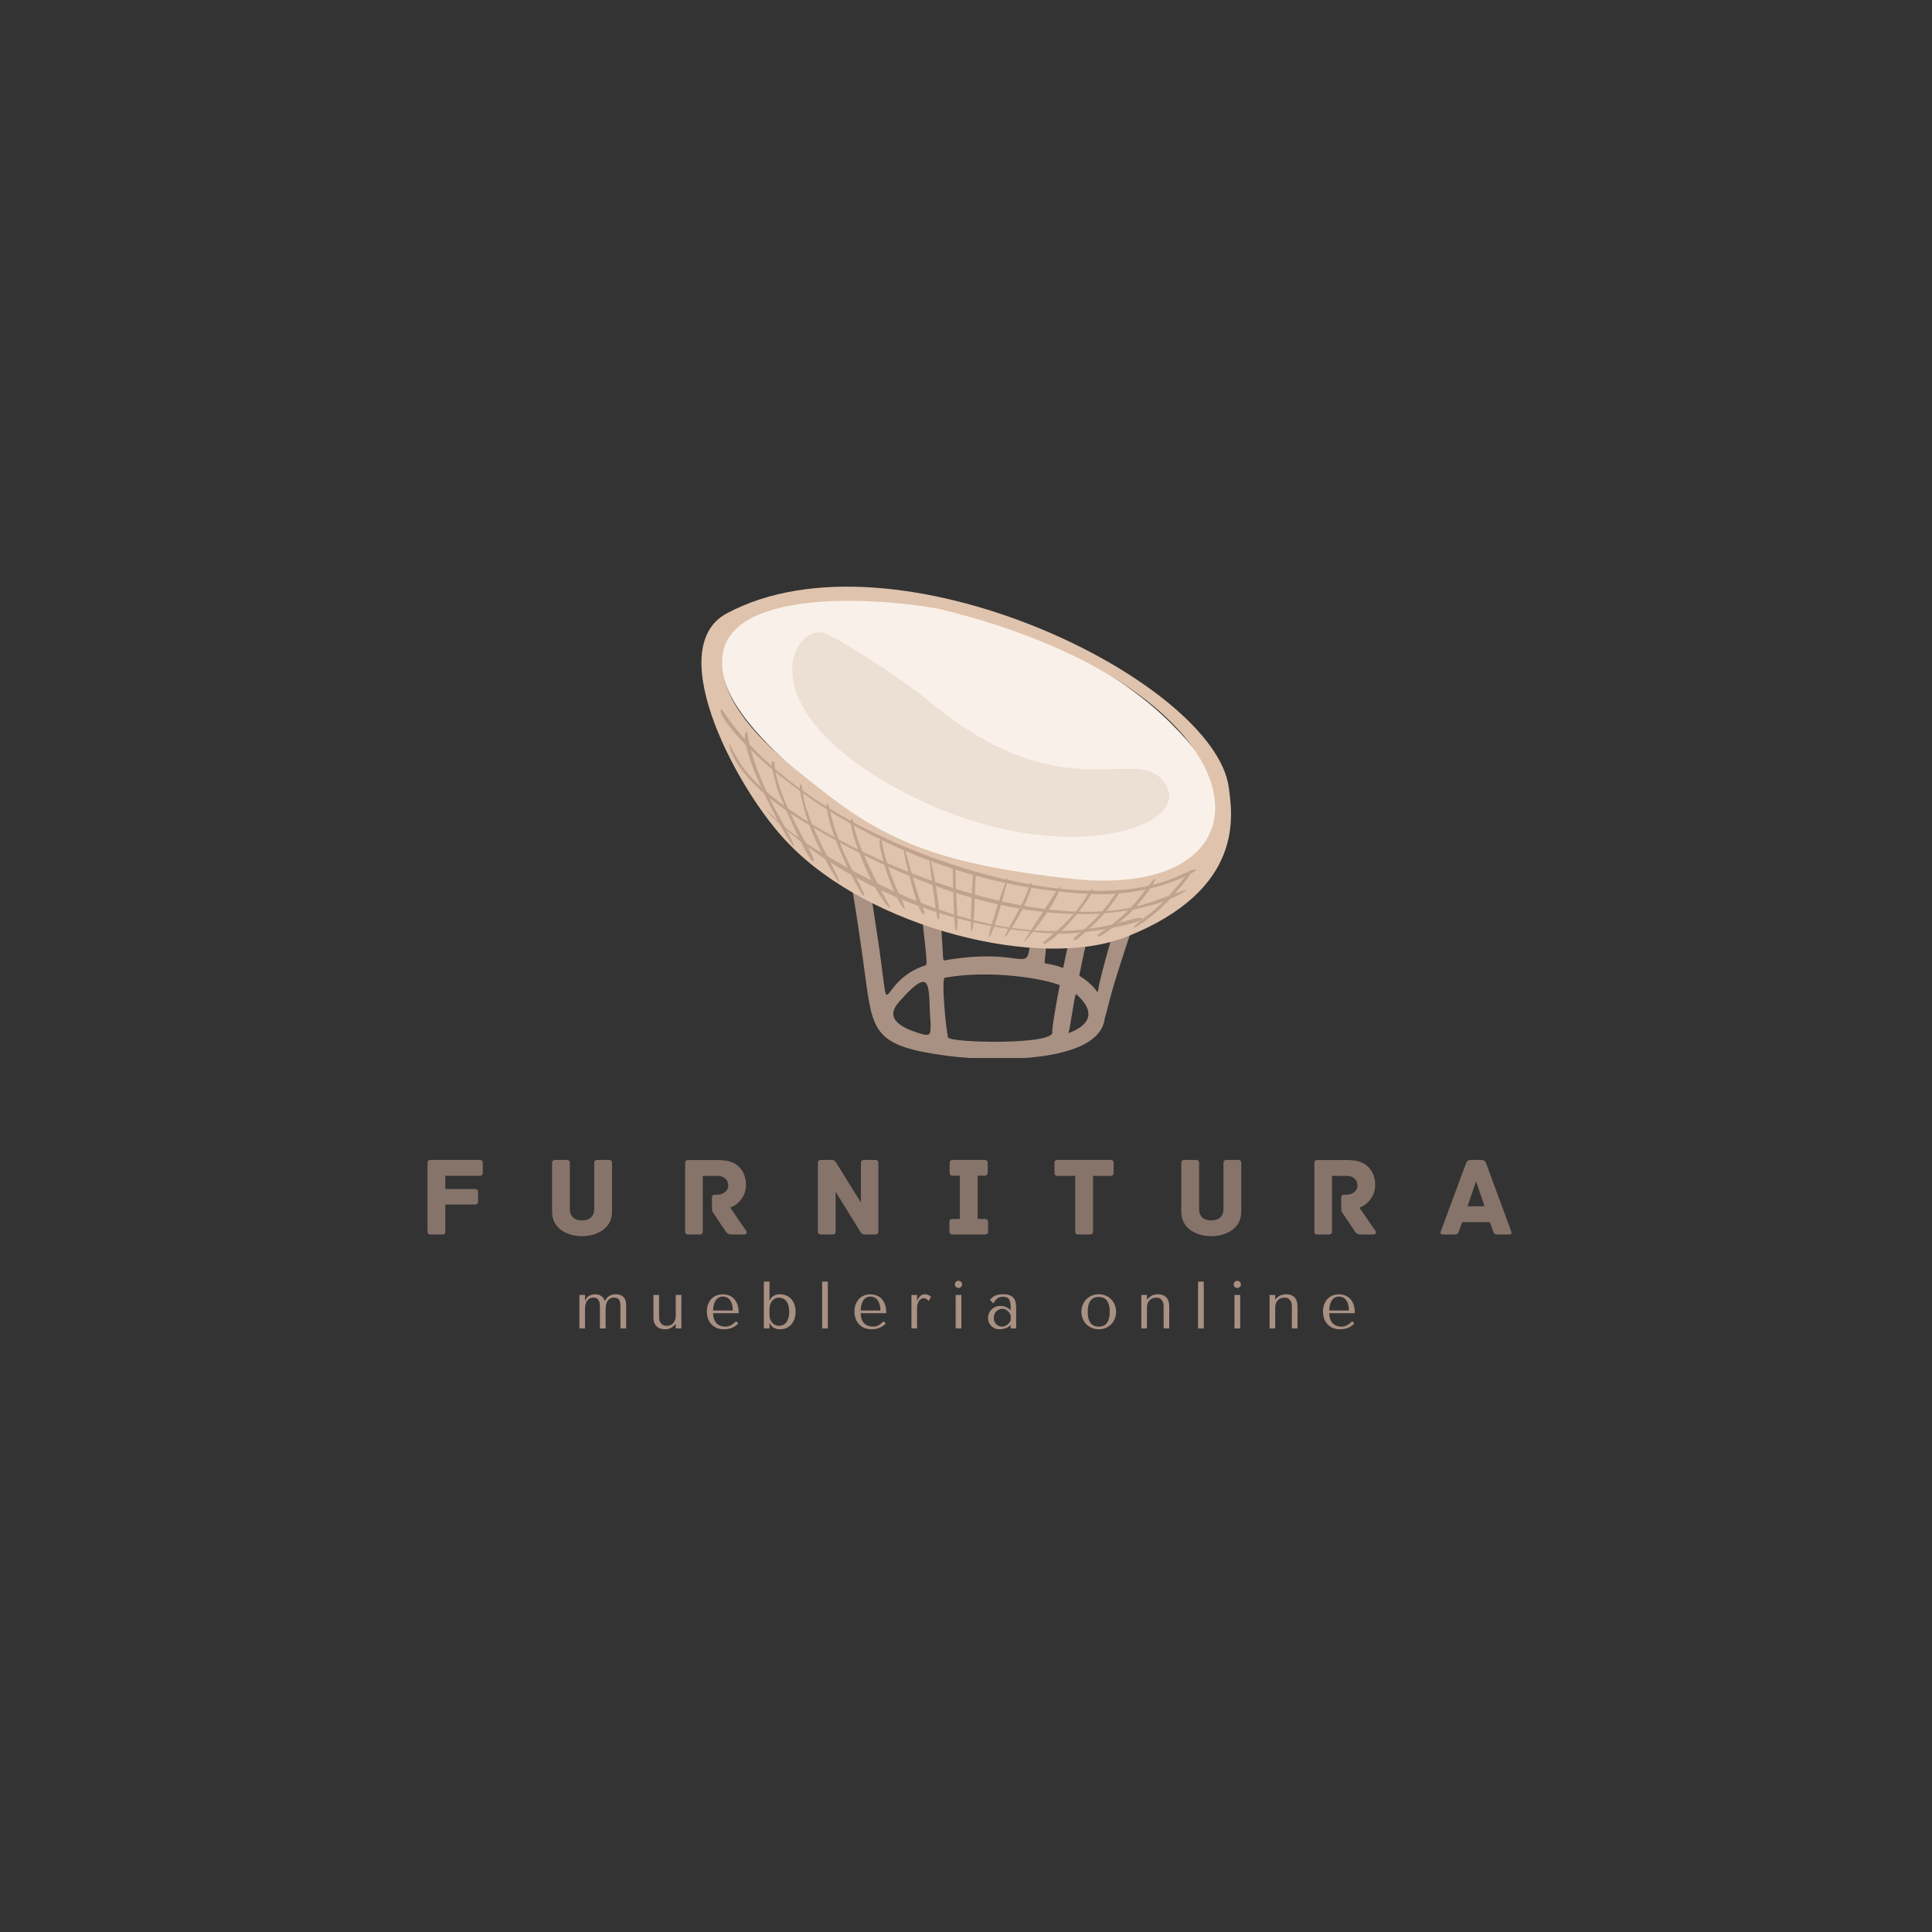 <?xml version="1.0" encoding="UTF-8"?>
<svg xmlns="http://www.w3.org/2000/svg" xmlns:xlink="http://www.w3.org/1999/xlink" width="375pt" height="375pt" viewBox="0 0 375 375" version="1.2">
<rect x="0" y="0" width="375" height="375" fill="#333333" stroke="none"/>
<defs>
<g>
<symbol overflow="visible" id="glyph1-0">
<path style="stroke:none;" d=""/>
</symbol>
<symbol overflow="visible" id="glyph1-1">
<path style="stroke:none;" d="M 2.141 0 L 2.141 -3.703 C 2.141 -3.859 2.148 -4.062 2.172 -4.312 C 2.203 -4.57 2.27 -4.828 2.375 -5.078 C 2.488 -5.328 2.656 -5.539 2.875 -5.719 C 3.102 -5.895 3.422 -5.984 3.828 -5.984 C 4.129 -5.984 4.359 -5.914 4.516 -5.781 C 4.68 -5.656 4.801 -5.492 4.875 -5.297 C 4.945 -5.109 4.988 -4.91 5 -4.703 C 5.02 -4.492 5.031 -4.312 5.031 -4.156 L 5.031 0 L 6.141 0 L 6.141 -3.703 C 6.141 -3.891 6.156 -4.113 6.188 -4.375 C 6.219 -4.645 6.289 -4.895 6.406 -5.125 C 6.52 -5.363 6.68 -5.566 6.891 -5.734 C 7.109 -5.898 7.398 -5.984 7.766 -5.984 C 8.023 -5.984 8.238 -5.941 8.406 -5.859 C 8.57 -5.785 8.703 -5.672 8.797 -5.516 C 8.891 -5.359 8.945 -5.164 8.969 -4.938 C 9 -4.719 9.016 -4.457 9.016 -4.156 L 9.016 0 L 10.125 0 L 10.125 -4.531 C 10.125 -4.738 10.102 -4.961 10.062 -5.203 C 10.02 -5.453 9.926 -5.68 9.781 -5.891 C 9.633 -6.109 9.426 -6.285 9.156 -6.422 C 8.883 -6.566 8.523 -6.641 8.078 -6.641 C 7.941 -6.641 7.785 -6.625 7.609 -6.594 C 7.441 -6.57 7.258 -6.52 7.062 -6.438 C 6.875 -6.352 6.691 -6.227 6.516 -6.062 C 6.336 -5.895 6.188 -5.676 6.062 -5.406 L 5.969 -5.406 C 5.914 -5.539 5.844 -5.68 5.75 -5.828 C 5.656 -5.973 5.531 -6.102 5.375 -6.219 C 5.227 -6.344 5.051 -6.441 4.844 -6.516 C 4.645 -6.598 4.406 -6.641 4.125 -6.641 C 3.988 -6.641 3.828 -6.625 3.641 -6.594 C 3.461 -6.562 3.281 -6.504 3.094 -6.422 C 2.914 -6.336 2.75 -6.219 2.594 -6.062 C 2.438 -5.906 2.305 -5.703 2.203 -5.453 L 2.141 -5.453 L 2.141 -6.5 L 1.047 -6.5 L 1.047 0 Z M 2.141 0 "/>
</symbol>
<symbol overflow="visible" id="glyph1-2">
<path style="stroke:none;" d="M 1.047 -6.5 L 1.047 -2.281 C 1.047 -2.125 1.055 -1.906 1.078 -1.625 C 1.109 -1.352 1.195 -1.082 1.344 -0.812 C 1.5 -0.551 1.734 -0.32 2.047 -0.125 C 2.359 0.062 2.801 0.156 3.375 0.156 C 3.625 0.164 3.898 0.113 4.203 0 C 4.504 -0.102 4.805 -0.305 5.109 -0.609 L 5.312 -0.812 L 5.375 -0.812 L 5.375 0 L 6.469 0 L 6.469 -6.5 L 5.375 -6.5 L 5.375 -2.469 C 5.375 -2.133 5.32 -1.844 5.219 -1.594 C 5.125 -1.352 5 -1.148 4.844 -0.984 C 4.688 -0.828 4.504 -0.707 4.297 -0.625 C 4.086 -0.551 3.875 -0.516 3.656 -0.516 C 3.289 -0.516 3.004 -0.586 2.797 -0.734 C 2.598 -0.879 2.445 -1.047 2.344 -1.234 C 2.25 -1.422 2.191 -1.609 2.172 -1.797 C 2.148 -1.984 2.141 -2.117 2.141 -2.203 L 2.141 -6.5 Z M 1.047 -6.5 "/>
</symbol>
<symbol overflow="visible" id="glyph1-3">
<path style="stroke:none;" d="M 6.812 -2.969 L 6.812 -3.234 C 6.812 -3.816 6.727 -4.316 6.562 -4.734 C 6.395 -5.16 6.172 -5.516 5.891 -5.797 C 5.609 -6.078 5.281 -6.285 4.906 -6.422 C 4.539 -6.555 4.148 -6.625 3.734 -6.625 C 3.285 -6.625 2.875 -6.547 2.5 -6.391 C 2.133 -6.242 1.812 -6.023 1.531 -5.734 C 1.258 -5.441 1.047 -5.086 0.891 -4.672 C 0.734 -4.266 0.656 -3.801 0.656 -3.281 C 0.656 -2.852 0.719 -2.43 0.844 -2.016 C 0.977 -1.609 1.18 -1.238 1.453 -0.906 C 1.734 -0.582 2.082 -0.32 2.5 -0.125 C 2.926 0.062 3.422 0.156 3.984 0.156 C 4.547 0.156 5.062 0.062 5.531 -0.125 C 6 -0.32 6.406 -0.602 6.75 -0.969 L 6.328 -1.391 C 6.148 -1.234 5.977 -1.086 5.812 -0.953 C 5.656 -0.828 5.492 -0.719 5.328 -0.625 C 5.16 -0.539 4.988 -0.473 4.812 -0.422 C 4.633 -0.379 4.438 -0.359 4.219 -0.359 C 3.977 -0.359 3.723 -0.395 3.453 -0.469 C 3.18 -0.539 2.926 -0.672 2.688 -0.859 C 2.457 -1.055 2.266 -1.32 2.109 -1.656 C 1.953 -2 1.875 -2.438 1.875 -2.969 Z M 1.875 -3.484 C 1.875 -3.828 1.91 -4.16 1.984 -4.484 C 2.055 -4.816 2.164 -5.109 2.312 -5.359 C 2.469 -5.609 2.66 -5.805 2.891 -5.953 C 3.129 -6.109 3.41 -6.188 3.734 -6.188 C 4.348 -6.188 4.828 -5.945 5.172 -5.469 C 5.516 -4.988 5.688 -4.328 5.688 -3.484 Z M 1.875 -3.484 "/>
</symbol>
<symbol overflow="visible" id="glyph1-4">
<path style="stroke:none;" d="M 1.047 -9.094 L 2.141 -9.094 L 2.141 -5.438 L 2.203 -5.438 C 2.285 -5.656 2.395 -5.844 2.531 -6 C 2.676 -6.156 2.836 -6.281 3.016 -6.375 C 3.203 -6.469 3.395 -6.535 3.594 -6.578 C 3.801 -6.617 4.008 -6.641 4.219 -6.641 C 4.656 -6.641 5.055 -6.555 5.422 -6.391 C 5.785 -6.234 6.098 -6.008 6.359 -5.719 C 6.629 -5.426 6.836 -5.07 6.984 -4.656 C 7.129 -4.238 7.203 -3.773 7.203 -3.266 C 7.203 -2.742 7.129 -2.27 6.984 -1.844 C 6.836 -1.426 6.629 -1.066 6.359 -0.766 C 6.098 -0.473 5.785 -0.242 5.422 -0.078 C 5.055 0.078 4.656 0.156 4.219 0.156 C 3.188 0.156 2.516 -0.242 2.203 -1.047 L 2.141 -1.047 L 2.141 0 L 1.047 0 Z M 2.141 -2.594 C 2.141 -2.312 2.188 -2.039 2.281 -1.781 C 2.375 -1.531 2.5 -1.312 2.656 -1.125 C 2.82 -0.938 3.016 -0.785 3.234 -0.672 C 3.461 -0.566 3.703 -0.516 3.953 -0.516 C 4.223 -0.516 4.477 -0.562 4.719 -0.656 C 4.969 -0.758 5.18 -0.922 5.359 -1.141 C 5.547 -1.359 5.691 -1.641 5.797 -1.984 C 5.91 -2.336 5.969 -2.754 5.969 -3.234 C 5.969 -3.734 5.91 -4.156 5.797 -4.5 C 5.691 -4.844 5.547 -5.125 5.359 -5.344 C 5.172 -5.57 4.957 -5.734 4.719 -5.828 C 4.477 -5.93 4.223 -5.984 3.953 -5.984 C 3.711 -5.984 3.484 -5.93 3.266 -5.828 C 3.047 -5.734 2.852 -5.586 2.688 -5.391 C 2.52 -5.191 2.383 -4.953 2.281 -4.672 C 2.188 -4.398 2.141 -4.086 2.141 -3.734 Z M 2.141 -2.594 "/>
</symbol>
<symbol overflow="visible" id="glyph1-5">
<path style="stroke:none;" d="M 2.406 -9.094 L 1.297 -9.094 L 1.297 0 L 2.406 0 Z M 2.406 -9.094 "/>
</symbol>
<symbol overflow="visible" id="glyph1-6">
<path style="stroke:none;" d="M 1.047 -6.5 L 1.047 0 L 2.141 0 L 2.141 -3.922 C 2.141 -4.273 2.18 -4.578 2.266 -4.828 C 2.348 -5.078 2.453 -5.281 2.578 -5.438 C 2.711 -5.594 2.859 -5.703 3.016 -5.766 C 3.172 -5.836 3.32 -5.875 3.469 -5.875 C 3.664 -5.875 3.848 -5.805 4.016 -5.672 C 4.191 -5.547 4.316 -5.426 4.391 -5.312 L 4.844 -6.125 C 4.758 -6.227 4.66 -6.312 4.547 -6.375 C 4.441 -6.445 4.332 -6.504 4.219 -6.547 C 4.113 -6.586 4.016 -6.613 3.922 -6.625 C 3.836 -6.633 3.773 -6.641 3.734 -6.641 C 3.367 -6.641 3.062 -6.539 2.812 -6.344 C 2.57 -6.145 2.375 -5.848 2.219 -5.453 L 2.141 -5.453 L 2.141 -6.5 Z M 1.047 -6.5 "/>
</symbol>
<symbol overflow="visible" id="glyph1-7">
<path style="stroke:none;" d="M 1.453 -6.5 L 1.453 0 L 2.562 0 L 2.562 -6.5 Z M 1.297 -8.547 C 1.297 -8.359 1.363 -8.195 1.5 -8.062 C 1.645 -7.926 1.812 -7.859 2 -7.859 C 2.188 -7.859 2.348 -7.926 2.484 -8.062 C 2.629 -8.195 2.703 -8.359 2.703 -8.547 C 2.703 -8.742 2.629 -8.91 2.484 -9.047 C 2.348 -9.18 2.188 -9.25 2 -9.25 C 1.812 -9.25 1.645 -9.18 1.5 -9.047 C 1.363 -8.91 1.297 -8.742 1.297 -8.547 Z M 1.297 -8.547 "/>
</symbol>
<symbol overflow="visible" id="glyph1-8">
<path style="stroke:none;" d="M 3.438 -6.641 C 4.062 -6.641 4.547 -6.551 4.891 -6.375 C 5.242 -6.195 5.5 -5.961 5.656 -5.672 C 5.82 -5.391 5.914 -5.062 5.938 -4.688 C 5.969 -4.32 5.984 -3.941 5.984 -3.547 L 5.984 0 L 4.922 0 L 4.922 -0.641 C 4.672 -0.391 4.348 -0.191 3.953 -0.047 C 3.566 0.086 3.18 0.156 2.797 0.156 C 2.422 0.156 2.086 0.094 1.797 -0.031 C 1.516 -0.164 1.281 -0.336 1.094 -0.547 C 0.906 -0.754 0.758 -0.988 0.656 -1.25 C 0.562 -1.508 0.516 -1.773 0.516 -2.047 C 0.516 -2.316 0.566 -2.586 0.672 -2.859 C 0.773 -3.141 0.93 -3.391 1.141 -3.609 C 1.348 -3.836 1.602 -4.02 1.906 -4.156 C 2.207 -4.301 2.555 -4.375 2.953 -4.375 C 3.336 -4.375 3.707 -4.297 4.062 -4.141 C 4.414 -3.984 4.703 -3.77 4.922 -3.5 L 4.922 -4.062 C 4.922 -4.77 4.816 -5.297 4.609 -5.641 C 4.398 -5.984 4.008 -6.156 3.438 -6.156 C 3.195 -6.156 2.984 -6.125 2.797 -6.062 C 2.617 -6.008 2.457 -5.926 2.312 -5.812 C 2.176 -5.707 2.047 -5.57 1.922 -5.406 C 1.797 -5.25 1.676 -5.07 1.562 -4.875 L 0.891 -5.547 C 1.004 -5.68 1.129 -5.812 1.266 -5.938 C 1.398 -6.07 1.562 -6.191 1.75 -6.297 C 1.945 -6.398 2.18 -6.484 2.453 -6.547 C 2.723 -6.609 3.051 -6.641 3.438 -6.641 Z M 4.922 -2.578 C 4.879 -2.68 4.816 -2.801 4.734 -2.938 C 4.648 -3.07 4.539 -3.203 4.406 -3.328 C 4.281 -3.461 4.125 -3.578 3.938 -3.672 C 3.758 -3.766 3.547 -3.812 3.297 -3.812 C 3.047 -3.812 2.816 -3.758 2.609 -3.656 C 2.398 -3.562 2.223 -3.43 2.078 -3.266 C 1.941 -3.109 1.832 -2.922 1.75 -2.703 C 1.676 -2.484 1.641 -2.258 1.641 -2.031 C 1.641 -1.75 1.688 -1.504 1.781 -1.297 C 1.883 -1.098 2.016 -0.926 2.172 -0.781 C 2.328 -0.645 2.5 -0.539 2.688 -0.469 C 2.883 -0.395 3.066 -0.359 3.234 -0.359 C 3.398 -0.359 3.566 -0.391 3.734 -0.453 C 3.898 -0.516 4.062 -0.598 4.219 -0.703 C 4.375 -0.816 4.508 -0.945 4.625 -1.094 C 4.75 -1.238 4.848 -1.398 4.922 -1.578 Z M 4.922 -2.578 "/>
</symbol>
<symbol overflow="visible" id="glyph1-9">
<path style="stroke:none;" d=""/>
</symbol>
<symbol overflow="visible" id="glyph1-10">
<path style="stroke:none;" d="M 7.391 -3.234 C 7.391 -2.785 7.312 -2.352 7.156 -1.938 C 7 -1.531 6.773 -1.172 6.484 -0.859 C 6.191 -0.547 5.836 -0.297 5.422 -0.109 C 5.016 0.066 4.555 0.156 4.047 0.156 C 3.523 0.156 3.051 0.062 2.625 -0.125 C 2.207 -0.312 1.852 -0.562 1.562 -0.875 C 1.27 -1.188 1.047 -1.547 0.891 -1.953 C 0.734 -2.367 0.656 -2.797 0.656 -3.234 C 0.656 -3.68 0.734 -4.109 0.891 -4.516 C 1.047 -4.93 1.27 -5.297 1.562 -5.609 C 1.852 -5.922 2.207 -6.172 2.625 -6.359 C 3.051 -6.547 3.523 -6.641 4.047 -6.641 C 4.555 -6.641 5.016 -6.547 5.422 -6.359 C 5.836 -6.172 6.191 -5.922 6.484 -5.609 C 6.773 -5.297 7 -4.93 7.156 -4.516 C 7.312 -4.109 7.391 -3.68 7.391 -3.234 Z M 6.156 -3.234 C 6.156 -3.836 6.086 -4.328 5.953 -4.703 C 5.828 -5.086 5.66 -5.383 5.453 -5.594 C 5.242 -5.801 5.008 -5.941 4.75 -6.016 C 4.5 -6.086 4.258 -6.125 4.031 -6.125 C 3.789 -6.125 3.547 -6.086 3.297 -6.016 C 3.047 -5.941 2.812 -5.801 2.594 -5.594 C 2.383 -5.383 2.211 -5.086 2.078 -4.703 C 1.953 -4.328 1.891 -3.836 1.891 -3.234 C 1.891 -2.641 1.953 -2.148 2.078 -1.766 C 2.211 -1.391 2.383 -1.098 2.594 -0.891 C 2.812 -0.68 3.047 -0.539 3.297 -0.469 C 3.547 -0.395 3.789 -0.359 4.031 -0.359 C 4.258 -0.359 4.5 -0.395 4.75 -0.469 C 5.008 -0.539 5.242 -0.68 5.453 -0.891 C 5.66 -1.098 5.828 -1.391 5.953 -1.766 C 6.086 -2.148 6.156 -2.641 6.156 -3.234 Z M 6.156 -3.234 "/>
</symbol>
<symbol overflow="visible" id="glyph1-11">
<path style="stroke:none;" d="M 6.469 0 L 6.469 -4.219 C 6.469 -4.375 6.453 -4.586 6.422 -4.859 C 6.398 -5.129 6.316 -5.395 6.172 -5.656 C 6.035 -5.926 5.812 -6.156 5.5 -6.344 C 5.188 -6.539 4.742 -6.641 4.172 -6.641 C 3.922 -6.648 3.641 -6.598 3.328 -6.484 C 3.016 -6.379 2.707 -6.176 2.406 -5.875 L 2.203 -5.672 L 2.141 -5.672 L 2.141 -6.5 L 1.047 -6.5 L 1.047 0 L 2.141 0 L 2.141 -4.016 C 2.141 -4.359 2.188 -4.648 2.281 -4.891 C 2.383 -5.129 2.516 -5.332 2.672 -5.5 C 2.836 -5.664 3.023 -5.785 3.234 -5.859 C 3.453 -5.941 3.676 -5.984 3.906 -5.984 C 4.27 -5.984 4.551 -5.91 4.75 -5.766 C 4.945 -5.617 5.086 -5.453 5.172 -5.266 C 5.266 -5.078 5.32 -4.883 5.344 -4.688 C 5.363 -4.5 5.375 -4.363 5.375 -4.281 L 5.375 0 Z M 6.469 0 "/>
</symbol>
<symbol overflow="visible" id="glyph0-0">
<path style="stroke:none;" d="M 11.727 -14.473 L 2.266 -14.473 C 1.762 -14.473 1.629 -14.23 1.629 -13.836 L 1.629 -0.637 C 1.629 -0.242 1.762 0 2.266 0 L 4.445 0 C 4.949 0 5.082 -0.09 5.082 -0.66 L 5.082 -5.809 L 10.801 -5.809 C 11.309 -5.809 11.438 -6.051 11.438 -6.445 L 11.438 -8.184 C 11.438 -8.578 11.309 -8.82 10.801 -8.82 L 5.082 -8.82 L 5.082 -11.395 L 11.727 -11.395 C 12.23 -11.395 12.363 -11.637 12.363 -12.031 L 12.363 -13.836 C 12.363 -14.23 12.23 -14.473 11.727 -14.473 Z M 11.727 -14.473 "/>
</symbol>
<symbol overflow="visible" id="glyph0-1">
<path style="stroke:none;" d="M 12.449 -14.473 L 10.273 -14.473 C 9.875 -14.473 9.637 -14.344 9.637 -13.836 L 9.637 -4.906 C 9.637 -3.52 8.711 -2.727 7.258 -2.727 C 5.809 -2.727 4.906 -3.52 4.906 -4.906 L 4.906 -13.836 C 4.906 -14.344 4.664 -14.473 4.266 -14.473 L 2.09 -14.473 C 1.695 -14.473 1.453 -14.344 1.453 -13.836 L 1.453 -4.422 C 1.453 -0.969 4.641 0.328 7.258 0.328 C 9.875 0.328 13.09 -0.969 13.09 -4.422 L 13.09 -13.836 C 13.09 -14.344 12.848 -14.473 12.449 -14.473 Z M 12.449 -14.473 "/>
</symbol>
<symbol overflow="visible" id="glyph0-2">
<path style="stroke:none;" d="M 13.484 -0.703 L 10.383 -5.215 C 11.746 -5.676 13.441 -7.281 13.441 -9.59 C 13.441 -11 12.98 -12.254 12.164 -13.043 C 11.242 -13.969 10.184 -14.453 7.789 -14.453 L 2.242 -14.453 C 1.738 -14.453 1.629 -14.211 1.629 -13.812 L 1.629 -0.637 C 1.629 -0.133 1.848 0 2.242 0 L 4.422 0 C 4.816 0 5.059 -0.133 5.059 -0.637 L 5.059 -11.371 L 7.984 -11.371 C 9.129 -11.371 10.008 -10.648 10.008 -9.504 C 10.008 -8.469 8.996 -7.723 7.918 -7.723 L 7.48 -7.723 C 6.973 -7.723 6.84 -7.48 6.84 -7.082 L 6.84 -5.324 C 6.84 -4.707 6.887 -4.465 7.082 -4.203 L 9.457 -0.66 C 9.766 -0.199 10.031 0 10.559 0 L 13.156 0 C 13.574 0 13.684 -0.395 13.484 -0.703 Z M 13.484 -0.703 "/>
</symbol>
<symbol overflow="visible" id="glyph0-3">
<path style="stroke:none;" d="M 12.738 -14.473 L 10.625 -14.473 C 10.23 -14.473 9.988 -14.344 9.988 -13.836 L 9.988 -6.203 L 5.324 -13.727 C 5.039 -14.168 4.883 -14.473 4.332 -14.473 L 2.266 -14.473 C 1.762 -14.473 1.629 -14.23 1.629 -13.836 L 1.629 -0.637 C 1.629 -0.133 1.871 0 2.266 0 L 4.445 0 C 4.84 0 5.082 -0.133 5.082 -0.637 L 5.082 -8.293 L 9.746 -0.746 C 10.031 -0.309 10.184 0 10.734 0 L 12.738 0 C 13.242 0 13.375 -0.242 13.375 -0.637 L 13.375 -13.836 C 13.375 -14.344 13.133 -14.473 12.738 -14.473 Z M 12.738 -14.473 "/>
</symbol>
<symbol overflow="visible" id="glyph0-4">
<path style="stroke:none;" d="M 7.918 -3.012 L 6.535 -3.012 L 6.535 -11.418 L 7.852 -11.418 C 8.359 -11.418 8.492 -11.66 8.492 -12.055 L 8.492 -13.836 C 8.492 -14.23 8.359 -14.473 7.852 -14.473 L 1.738 -14.473 C 1.23 -14.473 1.102 -14.23 1.102 -13.836 L 1.102 -12.055 C 1.102 -11.66 1.23 -11.418 1.738 -11.418 L 3.078 -11.418 L 3.078 -3.012 L 1.695 -3.012 C 1.188 -3.012 1.055 -2.773 1.055 -2.375 L 1.055 -0.637 C 1.055 -0.242 1.188 0 1.695 0 L 7.918 0 C 8.426 0 8.559 -0.242 8.559 -0.637 L 8.559 -2.375 C 8.559 -2.773 8.426 -3.012 7.918 -3.012 Z M 7.918 -3.012 "/>
</symbol>
<symbol overflow="visible" id="glyph0-5">
<path style="stroke:none;" d="M 11.418 -14.473 L 1.211 -14.473 C 0.703 -14.473 0.57 -14.23 0.57 -13.836 L 0.57 -12.012 C 0.57 -11.613 0.703 -11.371 1.211 -11.371 L 4.598 -11.371 L 4.598 -0.637 C 4.598 -0.133 4.84 0 5.234 0 L 7.414 0 C 7.809 0 8.051 -0.133 8.051 -0.637 L 8.051 -11.371 L 11.418 -11.371 C 11.922 -11.371 12.055 -11.613 12.055 -12.012 L 12.055 -13.836 C 12.055 -14.23 11.922 -14.473 11.418 -14.473 Z M 11.418 -14.473 "/>
</symbol>
<symbol overflow="visible" id="glyph0-6">
<path style="stroke:none;" d="M 14.078 -0.617 L 9.219 -13.793 C 9.02 -14.254 8.801 -14.473 8.316 -14.473 L 6.203 -14.473 C 5.719 -14.473 5.477 -14.254 5.301 -13.793 L 0.418 -0.617 C 0.309 -0.352 0.309 0 0.793 0 L 3.102 0 C 3.586 0 3.762 -0.133 3.938 -0.66 L 4.555 -2.398 L 9.941 -2.398 L 10.559 -0.66 C 10.734 -0.133 10.91 0 11.395 0 L 13.703 0 C 14.188 0 14.188 -0.352 14.078 -0.617 Z M 7.258 -10.34 L 8.91 -5.477 L 5.609 -5.477 Z M 7.258 -10.34 "/>
</symbol>
</g>
<clipPath id="clip1">
  <path d="M 163 158 L 225 158 L 225 205.355 L 163 205.355 Z M 163 158 "/>
</clipPath>
<clipPath id="clip2">
  <path d="M 136.152 113.855 L 238.902 113.855 L 238.902 185 L 136.152 185 Z M 136.152 113.855 "/>
</clipPath>
</defs>
<g id="surface1">
<g clip-path="url(#clip1)" clip-rule="nonzero">
<path style=" stroke:none;fill-rule:nonzero;fill:rgb(65.88%,56.47%,51.369%);fill-opacity:1;" d="M 224.777 166.238 C 221.824 159.203 214.652 185.355 213.406 190.812 C 212.676 194.098 214.027 192.199 209.48 189.375 C 211.703 178.293 213.703 171.395 213.703 169.82 C 213.703 167.73 210.617 167.566 210.375 169.656 C 209.887 172.48 208.723 176.312 206.367 187.879 C 202.281 186.414 202.688 187.746 202.852 185.816 C 203.039 183.48 204.473 171.125 204.5 170.988 C 204.879 169.008 201.66 168.191 201.199 170.527 C 201.035 171.316 201.035 172.047 200.738 174.465 C 198.52 192.77 203.066 183.289 184.062 186.277 C 182.82 186.469 183.172 187.148 182.871 182.719 C 181.762 165.285 182.844 165.098 180.816 164.824 C 175.914 164.172 180.652 187.039 179.707 187.336 C 169.5 190.621 173.344 201.402 170.176 180.82 C 166.793 158.742 167.039 158.688 165.25 158.688 C 161.977 158.688 164.277 161.973 167.93 189.402 C 169.418 200.453 169.742 203.113 184.09 204.961 C 192.809 206.074 213.434 206.453 214.434 197.656 C 215.652 193.555 215.004 194.043 221.148 176.012 C 224.422 166.887 225.316 167.512 224.777 166.238 Z M 177.105 200.102 C 171.746 198.09 173.426 195.699 174.562 194.398 C 181.438 186.605 180.031 192.117 180.652 198.906 C 180.516 200.832 180.977 201.539 177.105 200.102 Z M 184.008 201.352 C 183.602 199.664 182.684 190.215 183.359 189.781 C 192.375 188.152 202.77 190 205.691 191.219 C 205.531 192.09 204.121 199.449 204.258 200.316 C 204.664 202.871 184.281 202.438 184.008 201.352 Z M 207.668 200.426 C 207.18 200.59 207.426 200.645 207.613 199.586 C 208.914 191.953 208.641 192.77 209.211 193.258 C 212.297 196.164 212 198.715 207.668 200.426 Z M 207.668 200.426 "/>
</g>
<path style=" stroke:none;fill-rule:nonzero;fill:rgb(97.649%,94.51%,91.37%);fill-opacity:1;" d="M 155.371 150.457 C 149.387 144.973 139.02 135.82 140.102 127.051 C 140.996 119.719 151.039 115.344 158.809 114.828 C 158.512 114.855 166.551 113.852 181.059 116.977 C 196.922 120.371 215.707 128.844 227.266 140.383 C 264.188 177.043 189.91 182.043 155.371 150.457 Z M 155.371 150.457 "/>
<g clip-path="url(#clip2)" clip-rule="nonzero">
<path style=" stroke:none;fill-rule:nonzero;fill:rgb(87.45%,76.469%,67.839%);fill-opacity:1;" d="M 238.527 152.984 C 236.008 132.238 173.668 101.551 141.051 119.066 C 128.141 126.02 143.758 154.477 153.203 163.875 C 168.742 180.004 201.793 188.559 218.738 181.797 C 241.801 172.617 239.148 158.008 238.527 152.984 Z M 157.969 152.168 C 152.637 147.879 139.48 138.156 140.184 127.73 C 141.188 114.395 168.906 115.809 182.113 118.141 C 246.297 133.594 250.707 175.469 207.559 170.527 C 181.113 167.566 171.043 162.707 157.969 152.168 Z M 157.969 152.168 "/>
</g>
<path style=" stroke:none;fill-rule:nonzero;fill:rgb(87.45%,76.469%,67.839%);fill-opacity:1;" d="M 220.309 132.727 C 220.199 132.645 220.199 132.672 220.309 132.727 Z M 220.309 132.727 "/>
<path style=" stroke:none;fill-rule:nonzero;fill:rgb(92.549%,87.839%,83.139%);fill-opacity:1;" d="M 226.535 152.793 C 221.637 143.152 207.504 158.77 180.301 136.066 C 176.375 132.809 165.223 125.23 160.27 123.004 C 154.422 120.395 144.164 136.801 174.398 153.227 C 204.176 169.387 230.703 160.996 226.535 152.793 Z M 226.535 152.793 "/>
<path style=" stroke:none;fill-rule:nonzero;fill:rgb(75.69%,63.53%,55.688%);fill-opacity:1;" d="M 149.738 156.949 C 142.539 142.609 144.895 141.172 145.086 142.367 C 145.762 147.172 148.062 152.195 150.172 156.543 C 157.562 169.711 153.07 163.629 149.738 156.949 Z M 149.738 156.949 "/>
<path style=" stroke:none;fill-rule:nonzero;fill:rgb(75.69%,63.53%,55.688%);fill-opacity:1;" d="M 150.852 153.039 C 148.738 145.68 150.336 148.176 150.336 148.043 C 150.688 155.672 159.051 166.969 157.887 167.215 C 156.805 167.297 151.23 154.289 150.852 153.039 Z M 150.852 153.039 "/>
<path style=" stroke:none;fill-rule:nonzero;fill:rgb(75.69%,63.53%,55.688%);fill-opacity:1;" d="M 162.707 171.125 C 162.57 171.016 157.805 163.602 156.074 157.031 C 154.422 150.648 155.75 152.469 155.723 152.66 C 155.723 159.23 164.332 172.129 162.707 171.125 Z M 162.707 171.125 "/>
<path style=" stroke:none;fill-rule:nonzero;fill:rgb(75.69%,63.53%,55.688%);fill-opacity:1;" d="M 167.469 173.758 C 167.09 173.516 162.41 165.07 160.973 159.258 C 159.891 155.129 160.703 155.508 160.973 156.73 C 160.945 156.625 161.434 159.609 163.273 164.227 C 165.008 168.762 168.852 174.656 167.469 173.758 Z M 167.469 173.758 "/>
<path style=" stroke:none;fill-rule:nonzero;fill:rgb(75.69%,63.53%,55.688%);fill-opacity:1;" d="M 165.602 162.055 C 164.492 158.008 165.684 159.094 165.656 159.395 C 165.656 162.867 170.855 172.59 172.559 175.66 C 173.777 177.777 169.34 173.84 165.602 162.055 Z M 165.602 162.055 "/>
<path style=" stroke:none;fill-rule:nonzero;fill:rgb(75.69%,63.53%,55.688%);fill-opacity:1;" d="M 171.477 167.188 C 169.961 161.781 171.18 162.895 171.234 163.465 C 171.152 163.223 171.719 167.703 174.887 174.355 C 177.078 179.027 173.723 175.332 171.477 167.188 Z M 171.477 167.188 "/>
<path style=" stroke:none;fill-rule:nonzero;fill:rgb(75.69%,63.53%,55.688%);fill-opacity:1;" d="M 179.137 177.426 C 178.055 176.801 175.727 167.242 175.512 165.613 C 174.832 160.641 177.379 172.348 179.355 176.746 C 179.598 177.344 179.355 177.535 179.137 177.426 Z M 179.137 177.426 "/>
<path style=" stroke:none;fill-rule:nonzero;fill:rgb(75.69%,63.53%,55.688%);fill-opacity:1;" d="M 182.059 178.43 C 181.762 178.211 180.762 169.902 180.734 169.793 C 179.406 158.93 183.332 179.379 182.059 178.43 Z M 182.059 178.43 "/>
<path style=" stroke:none;fill-rule:nonzero;fill:rgb(75.69%,63.53%,55.688%);fill-opacity:1;" d="M 185.473 180.465 C 185.121 180.113 184.902 168.625 184.93 168.191 C 184.93 168.027 185.066 167.922 185.227 167.922 C 185.391 167.922 185.5 168.055 185.5 168.191 C 185.309 173.621 186.418 181.418 185.473 180.465 Z M 185.473 180.465 "/>
<path style=" stroke:none;fill-rule:nonzero;fill:rgb(75.69%,63.53%,55.688%);fill-opacity:1;" d="M 188.531 180.711 C 188.207 180.574 188.828 169.902 188.828 169.793 C 188.91 168.844 189.531 169.25 189.422 169.578 C 189.18 171.887 189.207 180.93 188.531 180.711 Z M 188.531 180.711 "/>
<path style=" stroke:none;fill-rule:nonzero;fill:rgb(75.69%,63.53%,55.688%);fill-opacity:1;" d="M 191.914 181.906 C 191.508 181.578 198.168 161.648 194.484 174.98 C 194.43 175.117 192.453 182.285 191.914 181.906 Z M 191.914 181.906 "/>
<path style=" stroke:none;fill-rule:nonzero;fill:rgb(75.69%,63.53%,55.688%);fill-opacity:1;" d="M 196.922 178.105 C 199.438 173.758 199.844 171.586 199.844 171.723 C 199.98 171.289 201.254 170.5 198.789 175.824 C 197.059 179.625 192.43 186.062 196.922 178.105 Z M 196.922 178.105 "/>
<path style=" stroke:none;fill-rule:nonzero;fill:rgb(75.69%,63.53%,55.688%);fill-opacity:1;" d="M 205.098 172.836 C 206.477 170.363 205.961 174.547 199.305 182.285 C 196.867 185.219 203.852 174.953 205.098 172.836 Z M 205.098 172.836 "/>
<path style=" stroke:none;fill-rule:nonzero;fill:rgb(75.69%,63.53%,55.688%);fill-opacity:1;" d="M 202.578 183.234 C 201.766 182.641 207.723 179.977 211.594 172.781 C 211.566 172.891 212.73 172.102 211.754 173.621 C 207.777 179.922 202.984 183.508 202.578 183.234 Z M 202.578 183.234 "/>
<path style=" stroke:none;fill-rule:nonzero;fill:rgb(75.69%,63.53%,55.688%);fill-opacity:1;" d="M 208.535 182.504 C 207.477 182.148 211.16 180.684 215.273 175.227 C 215.273 175.254 215.246 175.254 215.246 175.254 C 218.414 170.637 218.199 172.836 213.895 177.832 C 213.406 178.402 209.074 182.691 208.535 182.504 Z M 208.535 182.504 "/>
<path style=" stroke:none;fill-rule:nonzero;fill:rgb(75.69%,63.53%,55.688%);fill-opacity:1;" d="M 213.137 181.77 C 212.16 181.336 217.113 179.68 221.719 173.516 C 226.941 166.344 223.234 173.895 218.387 178.078 C 217.871 178.512 213.785 181.988 213.137 181.77 Z M 213.137 181.77 "/>
<path style=" stroke:none;fill-rule:nonzero;fill:rgb(75.69%,63.53%,55.688%);fill-opacity:1;" d="M 223.152 177.344 C 225.586 175.578 228.781 171.832 230.488 169.496 C 231.328 168.301 233.031 168.219 226.508 175.09 C 222.148 179.652 216.328 182.422 223.152 177.344 Z M 223.152 177.344 "/>
<path style=" stroke:none;fill-rule:nonzero;fill:rgb(75.69%,63.53%,55.688%);fill-opacity:1;" d="M 205.176 181.199 C 165.441 179.57 143.973 152.332 149.793 158.172 C 153.504 162.082 160.512 166.262 160.297 165.992 C 200.441 190.051 219.227 177.152 221.664 178.211 C 223.07 178.918 210.836 181.445 205.176 181.199 Z M 205.176 181.199 "/>
<path style=" stroke:none;fill-rule:nonzero;fill:rgb(75.69%,63.53%,55.688%);fill-opacity:1;" d="M 155.289 159.066 C 140.859 150.215 141.051 142.609 141.836 144.836 C 141.754 144.676 141.945 145.273 143.812 148.285 C 151.582 160.832 196.895 182.504 221.473 175.688 C 224.18 174.98 229.809 172.754 230.137 172.727 C 231.68 172.59 205.395 189.836 155.289 159.066 Z M 155.289 159.066 "/>
<path style=" stroke:none;fill-rule:nonzero;fill:rgb(75.69%,63.53%,55.688%);fill-opacity:1;" d="M 212.406 173.543 C 166.117 171.75 137.371 138.809 140.023 137.613 C 140.32 137.477 145.219 147.797 163.168 158.227 C 180.844 168.492 212.055 178.078 229.352 169.766 C 237.473 165.938 226.941 174.113 212.406 173.543 Z M 212.406 173.543 "/>
<g style="fill:rgb(52.55%,45.49%,41.57%);fill-opacity:1;">
  <use xlink:href="#glyph0-0" x="81.352" y="239.614"/>
</g>
<g style="fill:rgb(52.55%,45.49%,41.57%);fill-opacity:1;">
  <use xlink:href="#glyph0-1" x="105.704" y="239.614"/>
</g>
<g style="fill:rgb(52.55%,45.49%,41.57%);fill-opacity:1;">
  <use xlink:href="#glyph0-2" x="131.353" y="239.614"/>
</g>
<g style="fill:rgb(52.55%,45.49%,41.57%);fill-opacity:1;">
  <use xlink:href="#glyph0-3" x="157.112" y="239.614"/>
</g>
<g style="fill:rgb(52.55%,45.49%,41.57%);fill-opacity:1;">
  <use xlink:href="#glyph0-4" x="183.224" y="239.614"/>
</g>
<g style="fill:rgb(52.55%,45.49%,41.57%);fill-opacity:1;">
  <use xlink:href="#glyph0-5" x="204.1" y="239.614"/>
</g>
<g style="fill:rgb(52.55%,45.49%,41.57%);fill-opacity:1;">
  <use xlink:href="#glyph0-1" x="227.836" y="239.614"/>
</g>
<g style="fill:rgb(52.55%,45.49%,41.57%);fill-opacity:1;">
  <use xlink:href="#glyph0-2" x="253.485" y="239.614"/>
</g>
<g style="fill:rgb(52.55%,45.49%,41.57%);fill-opacity:1;">
  <use xlink:href="#glyph0-6" x="279.244" y="239.614"/>
</g>
<g style="fill:rgb(65.88%,56.47%,51.369%);fill-opacity:1;">
  <use xlink:href="#glyph1-1" x="111.41" y="257.854"/>
</g>
<g style="fill:rgb(65.88%,56.47%,51.369%);fill-opacity:1;">
  <use xlink:href="#glyph1-2" x="125.785" y="257.854"/>
</g>
<g style="fill:rgb(65.88%,56.47%,51.369%);fill-opacity:1;">
  <use xlink:href="#glyph1-3" x="136.546" y="257.854"/>
</g>
<g style="fill:rgb(65.88%,56.47%,51.369%);fill-opacity:1;">
  <use xlink:href="#glyph1-4" x="147.217" y="257.854"/>
</g>
<g style="fill:rgb(65.88%,56.47%,51.369%);fill-opacity:1;">
  <use xlink:href="#glyph1-5" x="158.278" y="257.854"/>
</g>
<g style="fill:rgb(65.88%,56.47%,51.369%);fill-opacity:1;">
  <use xlink:href="#glyph1-3" x="165.193" y="257.854"/>
</g>
<g style="fill:rgb(65.88%,56.47%,51.369%);fill-opacity:1;">
  <use xlink:href="#glyph1-6" x="175.863" y="257.854"/>
</g>
<g style="fill:rgb(65.88%,56.47%,51.369%);fill-opacity:1;">
  <use xlink:href="#glyph1-7" x="184.039" y="257.854"/>
</g>
<g style="fill:rgb(65.88%,56.47%,51.369%);fill-opacity:1;">
  <use xlink:href="#glyph1-8" x="191.253" y="257.854"/>
</g>
<g style="fill:rgb(65.88%,56.47%,51.369%);fill-opacity:1;">
  <use xlink:href="#glyph1-9" x="201.481" y="257.854"/>
</g>
<g style="fill:rgb(65.88%,56.47%,51.369%);fill-opacity:1;">
  <use xlink:href="#glyph1-10" x="209.241" y="257.854"/>
</g>
<g style="fill:rgb(65.88%,56.47%,51.369%);fill-opacity:1;">
  <use xlink:href="#glyph1-11" x="220.484" y="257.854"/>
</g>
<g style="fill:rgb(65.88%,56.47%,51.369%);fill-opacity:1;">
  <use xlink:href="#glyph1-5" x="231.245" y="257.854"/>
</g>
<g style="fill:rgb(65.88%,56.47%,51.369%);fill-opacity:1;">
  <use xlink:href="#glyph1-7" x="238.16" y="257.854"/>
</g>
<g style="fill:rgb(65.88%,56.47%,51.369%);fill-opacity:1;">
  <use xlink:href="#glyph1-11" x="245.374" y="257.854"/>
</g>
<g style="fill:rgb(65.88%,56.47%,51.369%);fill-opacity:1;">
  <use xlink:href="#glyph1-3" x="256.136" y="257.854"/>
</g>
</g>
</svg>
